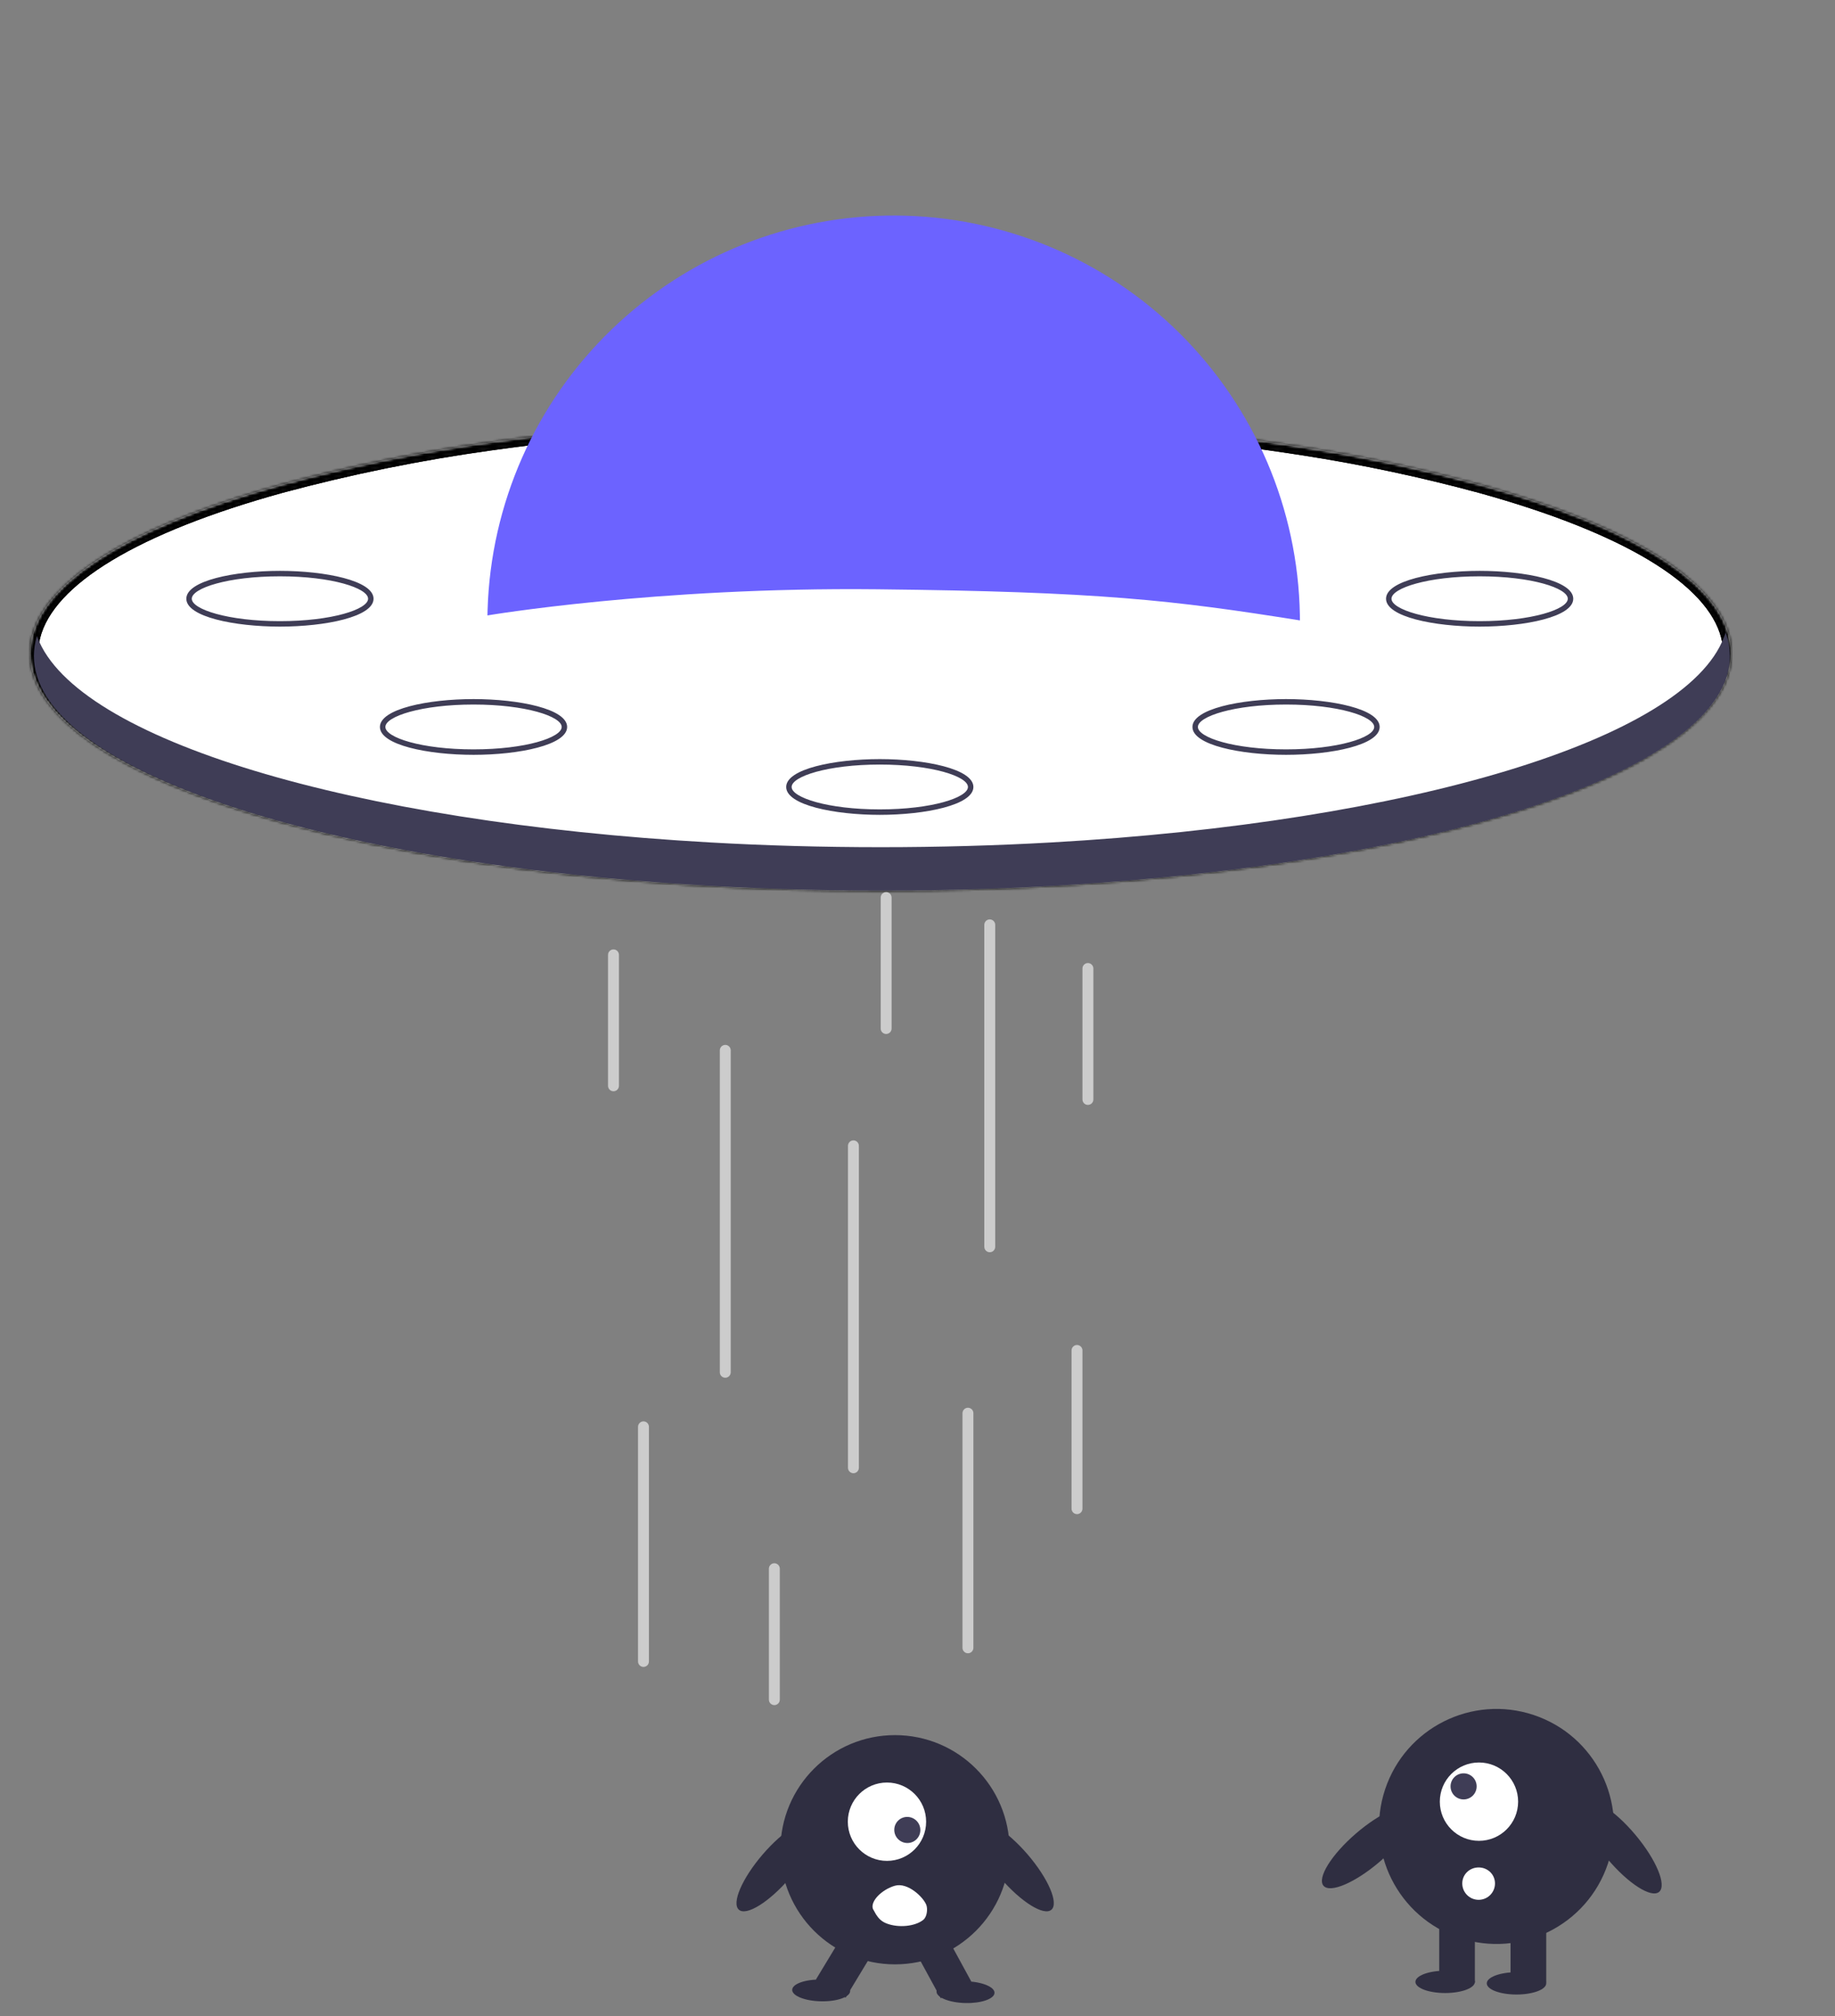 <svg width="673" height="739" viewBox="0 0 673 739" fill="none" xmlns="http://www.w3.org/2000/svg">
<rect x="0" y="0" width="673" height="739" fill="#808080" stroke="none"/>
<g id="spaceship-02" clip-path="url(#clip0_2_2)">
<g id="c1">
<path id="c1-head" d="M328.245 720.025C351.448 720.025 370.257 701.215 370.257 678.012C370.257 654.81 351.448 636 328.245 636C305.042 636 286.233 654.81 286.233 678.012C286.233 701.215 305.042 720.025 328.245 720.025Z" fill="#2F2E41"/>
<g id="c1-l-leg">
<path id="Vector" d="M311.065 706.047L299.226 725.611L310.145 732.219L321.984 712.655L311.065 706.047Z" fill="#2F2E41"/>
<path id="Vector_2" d="M311.808 729.802C311.854 727.6 307.13 725.717 301.257 725.596C295.384 725.475 290.586 727.162 290.541 729.364C290.496 731.567 295.22 733.45 301.093 733.571C306.965 733.692 311.763 732.004 311.808 729.802Z" fill="#2F2E41"/>
</g>
<g id="c1-r-leg">
<path id="Vector_3" d="M345.285 706.26L334.08 712.373L345.032 732.447L356.236 726.335L345.285 706.26Z" fill="#2F2E41"/>
<path id="Vector_4" d="M354.015 734.203C359.888 734.345 364.691 732.675 364.745 730.473C364.798 728.271 360.081 726.37 354.208 726.228C348.336 726.086 343.532 727.756 343.479 729.958C343.426 732.16 348.143 734.061 354.015 734.203Z" fill="#2F2E41"/>
</g>
<path id="c1-eye-o" d="M325.304 682.095C333.234 682.095 339.662 675.666 339.662 667.736C339.662 659.806 333.234 653.377 325.304 653.377C317.374 653.377 310.945 659.806 310.945 667.736C310.945 675.666 317.374 682.095 325.304 682.095Z" fill="white"/>
<path id="c1-eye-i" d="M336.158 674.158C338.02 672.297 338.009 669.269 336.135 667.394C334.26 665.52 331.232 665.509 329.37 667.37C327.509 669.232 327.52 672.26 329.394 674.135C331.269 676.009 334.297 676.02 336.158 674.158Z" fill="#3F3D56"/>
<path id="c1-r-arm" d="M385.604 700.011C388.367 697.639 384.481 688.58 376.925 679.777C369.368 670.975 361.002 665.762 358.238 668.134C355.475 670.507 359.361 679.566 366.917 688.368C374.474 697.171 382.84 702.384 385.604 700.011Z" fill="#2F2E41"/>
<path id="c1-l-arm" d="M289.69 688.368C297.247 679.566 301.133 670.507 298.369 668.134C295.606 665.762 287.24 670.975 279.683 679.777C272.126 688.58 268.24 697.639 271.004 700.011C273.767 702.384 282.133 697.171 289.69 688.368Z" fill="#2F2E41"/>
<path id="c1-mouth" d="M339.785 698.394C340.24 699.763 340.032 702.595 338.585 703.739C337.138 704.883 334.92 705.666 332.418 705.915C329.917 706.164 327.337 705.86 325.246 705.068C323.155 704.276 322.147 703.042 321.269 701.693L320.132 699.661C319.188 696.81 323.46 692.583 328.195 691.21C332.929 689.837 338.842 695.542 339.785 698.394Z" fill="white"/>
</g>
<g id="spaceship">
<g id="Vector_5">
<mask id="path-11-inside-1_2_2" fill="white">
<path d="M543.18 177.764C521.72 171.946 499.953 167.326 477.98 163.924C441.966 158.343 405.658 154.854 369.24 153.474C354.07 152.854 338.62 152.534 323 152.534C310.62 152.534 298.34 152.734 286.23 153.134C250.706 154.184 215.266 157.178 180.07 162.104C154.016 165.692 128.214 170.922 102.82 177.764C43.61 194.134 11 216.074 11 239.534C11 262.994 43.61 284.934 102.82 301.304C144.46 312.824 195.8 320.674 251.74 324.274C274.83 325.774 298.7 326.534 323 326.534C347.38 326.534 371.33 325.764 394.49 324.264C445.4 320.974 492.5 314.164 531.92 304.264C532.13 304.204 532.33 304.154 532.54 304.104C535.2 303.444 537.82 302.754 540.41 302.064C541.34 301.804 542.26 301.554 543.18 301.304C543.232 301.283 543.285 301.266 543.34 301.254C544.22 301.014 545.09 300.764 545.96 300.524C547.7 300.024 549.42 299.534 551.11 299.024C551.19 299.004 551.26 298.984 551.33 298.964C552.8 298.524 554.24 298.084 555.67 297.644C556.84 297.274 558 296.914 559.15 296.544C559.99 296.274 560.82 296.004 561.64 295.734C562.24 295.534 562.83 295.344 563.41 295.144C564.2 294.884 564.99 294.614 565.77 294.344C566.1 294.234 566.43 294.124 566.75 294.004C567.5 293.754 568.23 293.494 568.96 293.234C569.75 292.954 570.54 292.664 571.32 292.384C571.97 292.154 572.62 291.914 573.26 291.674C573.8 291.464 574.33 291.264 574.87 291.064C576.34 290.514 577.78 289.944 579.2 289.384C579.91 289.094 580.62 288.814 581.32 288.524C582.01 288.244 582.71 287.954 583.39 287.664C584.51 287.194 585.61 286.724 586.69 286.254C587.21 286.014 587.74 285.784 588.25 285.564C588.64 285.384 589.02 285.214 589.41 285.034C589.69 284.914 589.97 284.784 590.24 284.654C591.25 284.194 592.25 283.724 593.23 283.254C596.99 281.454 600.5 279.614 603.76 277.734C624.21 266.024 635 253.034 635 239.534C635 216.074 602.39 194.134 543.18 177.764ZM542.64 299.384C500.95 310.914 449.47 318.764 393.38 322.334C370.57 323.784 346.99 324.534 323 324.534C299.09 324.534 275.59 323.794 252.85 322.344C196.67 318.784 145.11 310.934 103.36 299.384C45.09 283.264 13 262.014 13 239.534C13.003 237.548 13.252 235.569 13.74 233.644C18.84 213.364 50.21 194.384 103.36 179.684C128.562 172.895 154.166 167.695 180.02 164.114C215.428 159.16 251.082 156.156 286.82 155.114C298.74 154.724 310.8 154.531 323 154.534C338.41 154.534 353.65 154.844 368.63 155.444C405.26 156.812 441.779 160.318 478 165.944C499.783 169.331 521.363 173.918 542.64 179.684C595.78 194.384 627.14 213.354 632.25 233.624C632.746 235.555 632.998 237.54 633 239.534C633 262.014 600.91 283.264 542.64 299.384Z"/>
<path d="M542.64 299.384C500.95 310.914 449.47 318.764 393.38 322.334C370.57 323.784 346.99 324.534 323 324.534C299.09 324.534 275.59 323.794 252.85 322.344C196.67 318.784 145.11 310.934 103.36 299.384C45.09 283.264 13 262.014 13 239.534C13.003 237.548 13.252 235.569 13.74 233.644C18.84 213.364 50.21 194.384 103.36 179.684C128.562 172.895 154.166 167.695 180.02 164.114C215.428 159.16 251.082 156.156 286.82 155.114C298.74 154.724 310.8 154.531 323 154.534C338.41 154.534 353.65 154.844 368.63 155.444C405.26 156.812 441.779 160.318 478 165.944C499.783 169.331 521.363 173.918 542.64 179.684C595.78 194.384 627.14 213.354 632.25 233.624C632.746 235.555 632.998 237.54 633 239.534C633 262.014 600.91 283.264 542.64 299.384Z"/>
</mask>
<path d="M543.18 177.764C521.72 171.946 499.953 167.326 477.98 163.924C441.966 158.343 405.658 154.854 369.24 153.474C354.07 152.854 338.62 152.534 323 152.534C310.62 152.534 298.34 152.734 286.23 153.134C250.706 154.184 215.266 157.178 180.07 162.104C154.016 165.692 128.214 170.922 102.82 177.764C43.61 194.134 11 216.074 11 239.534C11 262.994 43.61 284.934 102.82 301.304C144.46 312.824 195.8 320.674 251.74 324.274C274.83 325.774 298.7 326.534 323 326.534C347.38 326.534 371.33 325.764 394.49 324.264C445.4 320.974 492.5 314.164 531.92 304.264C532.13 304.204 532.33 304.154 532.54 304.104C535.2 303.444 537.82 302.754 540.41 302.064C541.34 301.804 542.26 301.554 543.18 301.304C543.232 301.283 543.285 301.266 543.34 301.254C544.22 301.014 545.09 300.764 545.96 300.524C547.7 300.024 549.42 299.534 551.11 299.024C551.19 299.004 551.26 298.984 551.33 298.964C552.8 298.524 554.24 298.084 555.67 297.644C556.84 297.274 558 296.914 559.15 296.544C559.99 296.274 560.82 296.004 561.64 295.734C562.24 295.534 562.83 295.344 563.41 295.144C564.2 294.884 564.99 294.614 565.77 294.344C566.1 294.234 566.43 294.124 566.75 294.004C567.5 293.754 568.23 293.494 568.96 293.234C569.75 292.954 570.54 292.664 571.32 292.384C571.97 292.154 572.62 291.914 573.26 291.674C573.8 291.464 574.33 291.264 574.87 291.064C576.34 290.514 577.78 289.944 579.2 289.384C579.91 289.094 580.62 288.814 581.32 288.524C582.01 288.244 582.71 287.954 583.39 287.664C584.51 287.194 585.61 286.724 586.69 286.254C587.21 286.014 587.74 285.784 588.25 285.564C588.64 285.384 589.02 285.214 589.41 285.034C589.69 284.914 589.97 284.784 590.24 284.654C591.25 284.194 592.25 283.724 593.23 283.254C596.99 281.454 600.5 279.614 603.76 277.734C624.21 266.024 635 253.034 635 239.534C635 216.074 602.39 194.134 543.18 177.764ZM542.64 299.384C500.95 310.914 449.47 318.764 393.38 322.334C370.57 323.784 346.99 324.534 323 324.534C299.09 324.534 275.59 323.794 252.85 322.344C196.67 318.784 145.11 310.934 103.36 299.384C45.09 283.264 13 262.014 13 239.534C13.003 237.548 13.252 235.569 13.74 233.644C18.84 213.364 50.21 194.384 103.36 179.684C128.562 172.895 154.166 167.695 180.02 164.114C215.428 159.16 251.082 156.156 286.82 155.114C298.74 154.724 310.8 154.531 323 154.534C338.41 154.534 353.65 154.844 368.63 155.444C405.26 156.812 441.779 160.318 478 165.944C499.783 169.331 521.363 173.918 542.64 179.684C595.78 194.384 627.14 213.354 632.25 233.624C632.746 235.555 632.998 237.54 633 239.534C633 262.014 600.91 283.264 542.64 299.384Z" fill="white"/>
<path d="M542.64 299.384C500.95 310.914 449.47 318.764 393.38 322.334C370.57 323.784 346.99 324.534 323 324.534C299.09 324.534 275.59 323.794 252.85 322.344C196.67 318.784 145.11 310.934 103.36 299.384C45.09 283.264 13 262.014 13 239.534C13.003 237.548 13.252 235.569 13.74 233.644C18.84 213.364 50.21 194.384 103.36 179.684C128.562 172.895 154.166 167.695 180.02 164.114C215.428 159.16 251.082 156.156 286.82 155.114C298.74 154.724 310.8 154.531 323 154.534C338.41 154.534 353.65 154.844 368.63 155.444C405.26 156.812 441.779 160.318 478 165.944C499.783 169.331 521.363 173.918 542.64 179.684C595.78 194.384 627.14 213.354 632.25 233.624C632.746 235.555 632.998 237.54 633 239.534C633 262.014 600.91 283.264 542.64 299.384Z" fill="white"/>
<path d="M543.18 177.764C521.72 171.946 499.953 167.326 477.98 163.924C441.966 158.343 405.658 154.854 369.24 153.474C354.07 152.854 338.62 152.534 323 152.534C310.62 152.534 298.34 152.734 286.23 153.134C250.706 154.184 215.266 157.178 180.07 162.104C154.016 165.692 128.214 170.922 102.82 177.764C43.61 194.134 11 216.074 11 239.534C11 262.994 43.61 284.934 102.82 301.304C144.46 312.824 195.8 320.674 251.74 324.274C274.83 325.774 298.7 326.534 323 326.534C347.38 326.534 371.33 325.764 394.49 324.264C445.4 320.974 492.5 314.164 531.92 304.264C532.13 304.204 532.33 304.154 532.54 304.104C535.2 303.444 537.82 302.754 540.41 302.064C541.34 301.804 542.26 301.554 543.18 301.304C543.232 301.283 543.285 301.266 543.34 301.254C544.22 301.014 545.09 300.764 545.96 300.524C547.7 300.024 549.42 299.534 551.11 299.024C551.19 299.004 551.26 298.984 551.33 298.964C552.8 298.524 554.24 298.084 555.67 297.644C556.84 297.274 558 296.914 559.15 296.544C559.99 296.274 560.82 296.004 561.64 295.734C562.24 295.534 562.83 295.344 563.41 295.144C564.2 294.884 564.99 294.614 565.77 294.344C566.1 294.234 566.43 294.124 566.75 294.004C567.5 293.754 568.23 293.494 568.96 293.234C569.75 292.954 570.54 292.664 571.32 292.384C571.97 292.154 572.62 291.914 573.26 291.674C573.8 291.464 574.33 291.264 574.87 291.064C576.34 290.514 577.78 289.944 579.2 289.384C579.91 289.094 580.62 288.814 581.32 288.524C582.01 288.244 582.71 287.954 583.39 287.664C584.51 287.194 585.61 286.724 586.69 286.254C587.21 286.014 587.74 285.784 588.25 285.564C588.64 285.384 589.02 285.214 589.41 285.034C589.69 284.914 589.97 284.784 590.24 284.654C591.25 284.194 592.25 283.724 593.23 283.254C596.99 281.454 600.5 279.614 603.76 277.734C624.21 266.024 635 253.034 635 239.534C635 216.074 602.39 194.134 543.18 177.764ZM542.64 299.384C500.95 310.914 449.47 318.764 393.38 322.334C370.57 323.784 346.99 324.534 323 324.534C299.09 324.534 275.59 323.794 252.85 322.344C196.67 318.784 145.11 310.934 103.36 299.384C45.09 283.264 13 262.014 13 239.534C13.003 237.548 13.252 235.569 13.74 233.644C18.84 213.364 50.21 194.384 103.36 179.684C128.562 172.895 154.166 167.695 180.02 164.114C215.428 159.16 251.082 156.156 286.82 155.114C298.74 154.724 310.8 154.531 323 154.534C338.41 154.534 353.65 154.844 368.63 155.444C405.26 156.812 441.779 160.318 478 165.944C499.783 169.331 521.363 173.918 542.64 179.684C595.78 194.384 627.14 213.354 632.25 233.624C632.746 235.555 632.998 237.54 633 239.534C633 262.014 600.91 283.264 542.64 299.384Z" stroke="black" stroke-width="2" mask="url(#path-11-inside-1_2_2)"/>
<path d="M542.64 299.384C500.95 310.914 449.47 318.764 393.38 322.334C370.57 323.784 346.99 324.534 323 324.534C299.09 324.534 275.59 323.794 252.85 322.344C196.67 318.784 145.11 310.934 103.36 299.384C45.09 283.264 13 262.014 13 239.534C13.003 237.548 13.252 235.569 13.74 233.644C18.84 213.364 50.21 194.384 103.36 179.684C128.562 172.895 154.166 167.695 180.02 164.114C215.428 159.16 251.082 156.156 286.82 155.114C298.74 154.724 310.8 154.531 323 154.534C338.41 154.534 353.65 154.844 368.63 155.444C405.26 156.812 441.779 160.318 478 165.944C499.783 169.331 521.363 173.918 542.64 179.684C595.78 194.384 627.14 213.354 632.25 233.624C632.746 235.555 632.998 237.54 633 239.534C633 262.014 600.91 283.264 542.64 299.384Z" stroke="black" stroke-width="2" mask="url(#path-11-inside-1_2_2)"/>
</g>
<path id="Vector_6" d="M476.758 227.41C430.138 219.97 403 216.87 321.758 216C240.515 215.13 178.778 225.58 178.778 225.58C178.778 225.58 178.798 224.24 178.827 223.57C179.984 184.679 196.307 147.784 224.307 120.77C252.308 93.755 289.764 78.765 328.671 79.003C367.578 79.24 404.849 94.687 432.517 122.042C460.185 149.396 476.056 186.488 476.738 225.39C476.748 226.07 476.758 226.74 476.758 227.41Z" fill="#6C63FF"/>
<path id="Vector_7" d="M634.43 240.444C634.43 253.804 623.42 266.444 603.76 277.734C600.49 279.614 596.97 281.454 593.23 283.254C592.25 283.724 591.25 284.194 590.24 284.654C589.97 284.784 589.69 284.914 589.41 285.034C589.02 285.214 588.64 285.384 588.25 285.564C587.74 285.784 587.21 286.014 586.69 286.254C585.61 286.724 584.51 287.194 583.39 287.664C582.71 287.954 582.01 288.244 581.32 288.524C580.62 288.814 579.91 289.094 579.2 289.384C577.78 289.944 576.34 290.514 574.87 291.064C574.33 291.264 573.8 291.464 573.26 291.674C572.62 291.914 571.97 292.154 571.32 292.384C570.54 292.664 569.75 292.954 568.96 293.234C568.23 293.494 567.5 293.754 566.75 294.004C566.43 294.124 566.1 294.234 565.77 294.344C564.99 294.614 564.2 294.884 563.41 295.144C562.83 295.344 562.24 295.534 561.64 295.734C560.82 296.004 559.99 296.274 559.15 296.544C558 296.914 556.84 297.274 555.67 297.644C554.24 298.084 552.8 298.524 551.33 298.964C551.26 298.984 551.19 299.004 551.11 299.024C549.42 299.534 547.7 300.024 545.96 300.524C545.09 300.764 544.22 301.014 543.34 301.254C543.285 301.266 543.232 301.283 543.18 301.304C542.26 301.554 541.34 301.804 540.41 302.064C537.83 302.744 535.2 303.434 532.54 304.104C532.33 304.154 532.13 304.204 531.92 304.264C493.57 313.844 446.52 320.824 394.45 324.194C371.64 325.664 347.86 326.444 323.43 326.444C298.78 326.444 274.8 325.654 251.81 324.154C114.57 315.204 12.43 281.124 12.43 240.444C12.441 237.969 12.818 235.509 13.55 233.144C13.61 233.314 13.67 233.474 13.74 233.644C28.01 271.124 129.28 301.414 260.68 308.804C280.81 309.944 301.66 310.534 323 310.534C344.43 310.534 365.36 309.934 385.57 308.794C516.86 301.374 618.03 271.074 632.25 233.624C632.49 233.024 632.7 232.424 632.88 231.824C633.894 234.585 634.418 237.502 634.43 240.444V240.444Z" fill="#3F3D56"/>
<path id="Vector_8" d="M102.669 229.68C86.027 229.68 68.339 226.099 68.339 219.463C68.339 212.827 86.027 209.246 102.669 209.246C119.312 209.246 137 212.827 137 219.463C137 226.099 119.312 229.68 102.669 229.68ZM102.669 211.246C83.616 211.246 70.339 215.577 70.339 219.463C70.339 223.349 83.616 227.68 102.669 227.68C121.722 227.68 135 223.349 135 219.463C135 215.577 121.722 211.246 102.669 211.246V211.246Z" fill="#3F3D56"/>
<path id="Vector_9" d="M173.669 276.68C157.027 276.68 139.339 273.099 139.339 266.463C139.339 259.827 157.027 256.246 173.669 256.246C190.312 256.246 208 259.827 208 266.463C208 273.099 190.312 276.68 173.669 276.68ZM173.669 258.246C154.616 258.246 141.339 262.577 141.339 266.463C141.339 270.349 154.616 274.68 173.669 274.68C192.722 274.68 206 270.349 206 266.463C206 262.577 192.722 258.246 173.669 258.246V258.246Z" fill="#3F3D56"/>
<path id="Vector_10" d="M542.669 229.68C526.027 229.68 508.339 226.099 508.339 219.463C508.339 212.827 526.027 209.246 542.669 209.246C559.312 209.246 577 212.827 577 219.463C577 226.099 559.312 229.68 542.669 229.68ZM542.669 211.246C523.616 211.246 510.339 215.577 510.339 219.463C510.339 223.349 523.616 227.68 542.669 227.68C561.722 227.68 575 223.349 575 219.463C575 215.577 561.722 211.246 542.669 211.246V211.246Z" fill="#3F3D56"/>
<path id="Vector_11" d="M471.669 276.68C455.027 276.68 437.339 273.099 437.339 266.463C437.339 259.827 455.027 256.246 471.669 256.246C488.312 256.246 506 259.827 506 266.463C506 273.099 488.312 276.68 471.669 276.68ZM471.669 258.246C452.616 258.246 439.339 262.577 439.339 266.463C439.339 270.349 452.616 274.68 471.669 274.68C490.722 274.68 504 270.349 504 266.463C504 262.577 490.722 258.246 471.669 258.246V258.246Z" fill="#3F3D56"/>
<path id="Vector_12" d="M322.669 298.68C306.027 298.68 288.339 295.099 288.339 288.463C288.339 281.827 306.027 278.246 322.669 278.246C339.312 278.246 357 281.827 357 288.463C357 295.099 339.312 298.68 322.669 298.68ZM322.669 280.246C303.616 280.246 290.339 284.577 290.339 288.463C290.339 292.349 303.616 296.68 322.669 296.68C341.722 296.68 355 292.349 355 288.463C355 284.577 341.722 280.246 322.669 280.246V280.246Z" fill="#3F3D56"/>
</g>
<g id="rays">
<path id="Vector_13" d="M266 505C265.47 505 264.961 504.789 264.586 504.414C264.211 504.039 264 503.53 264 503V385C264 384.47 264.211 383.961 264.586 383.586C264.961 383.211 265.47 383 266 383C266.53 383 267.039 383.211 267.414 383.586C267.789 383.961 268 384.47 268 385V503C268 503.53 267.789 504.039 267.414 504.414C267.039 504.789 266.53 505 266 505Z" fill="#CCCCCC"/>
<path id="Vector_14" d="M236 611C235.47 611 234.961 610.789 234.586 610.414C234.211 610.039 234 609.53 234 609V523C234 522.47 234.211 521.961 234.586 521.586C234.961 521.211 235.47 521 236 521C236.53 521 237.039 521.211 237.414 521.586C237.789 521.961 238 522.47 238 523V609C238 609.53 237.789 610.039 237.414 610.414C237.039 610.789 236.53 611 236 611V611Z" fill="#CCCCCC"/>
<path id="Vector_15" d="M313 540C312.47 540 311.961 539.789 311.586 539.414C311.211 539.039 311 538.53 311 538V420C311 419.47 311.211 418.961 311.586 418.586C311.961 418.211 312.47 418 313 418C313.53 418 314.039 418.211 314.414 418.586C314.789 418.961 315 419.47 315 420V538C315 538.53 314.789 539.039 314.414 539.414C314.039 539.789 313.53 540 313 540Z" fill="#CCCCCC"/>
<path id="Vector_16" d="M284 625C283.47 625 282.961 624.789 282.586 624.414C282.211 624.039 282 623.53 282 623V575C282 574.47 282.211 573.961 282.586 573.586C282.961 573.211 283.47 573 284 573C284.53 573 285.039 573.211 285.414 573.586C285.789 573.961 286 574.47 286 575V623C286 623.53 285.789 624.039 285.414 624.414C285.039 624.789 284.53 625 284 625V625Z" fill="#CCCCCC"/>
<path id="Vector_17" d="M325 379C324.47 379 323.961 378.789 323.586 378.414C323.211 378.039 323 377.53 323 377V329C323 328.47 323.211 327.961 323.586 327.586C323.961 327.211 324.47 327 325 327C325.53 327 326.039 327.211 326.414 327.586C326.789 327.961 327 328.47 327 329V377C327 377.53 326.789 378.039 326.414 378.414C326.039 378.789 325.53 379 325 379V379Z" fill="#CCCCCC"/>
<path id="Vector_18" d="M225 400C224.47 400 223.961 399.789 223.586 399.414C223.211 399.039 223 398.53 223 398V350C223 349.47 223.211 348.961 223.586 348.586C223.961 348.211 224.47 348 225 348C225.53 348 226.039 348.211 226.414 348.586C226.789 348.961 227 349.47 227 350V398C227 398.53 226.789 399.039 226.414 399.414C226.039 399.789 225.53 400 225 400V400Z" fill="#CCCCCC"/>
<path id="Vector_19" d="M399 405C398.47 405 397.961 404.789 397.586 404.414C397.211 404.039 397 403.53 397 403V355C397 354.47 397.211 353.961 397.586 353.586C397.961 353.211 398.47 353 399 353C399.53 353 400.039 353.211 400.414 353.586C400.789 353.961 401 354.47 401 355V403C401 403.53 400.789 404.039 400.414 404.414C400.039 404.789 399.53 405 399 405Z" fill="#CCCCCC"/>
<path id="Vector_20" d="M395 555C394.47 555 393.961 554.789 393.586 554.414C393.211 554.039 393 553.53 393 553V495C393 494.47 393.211 493.961 393.586 493.586C393.961 493.211 394.47 493 395 493C395.53 493 396.039 493.211 396.414 493.586C396.789 493.961 397 494.47 397 495V553C397 553.53 396.789 554.039 396.414 554.414C396.039 554.789 395.53 555 395 555Z" fill="#CCCCCC"/>
<path id="Vector_21" d="M355 606C354.47 606 353.961 605.789 353.586 605.414C353.211 605.039 353 604.53 353 604V518C353 517.47 353.211 516.961 353.586 516.586C353.961 516.211 354.47 516 355 516C355.53 516 356.039 516.211 356.414 516.586C356.789 516.961 357 517.47 357 518V604C357 604.53 356.789 605.039 356.414 605.414C356.039 605.789 355.53 606 355 606Z" fill="#CCCCCC"/>
<path id="Vector_22" d="M363 459C362.47 459 361.961 458.789 361.586 458.414C361.211 458.039 361 457.53 361 457V339C361 338.47 361.211 337.961 361.586 337.586C361.961 337.211 362.47 337 363 337C363.53 337 364.039 337.211 364.414 337.586C364.789 337.961 365 338.47 365 339V457C365 457.53 364.789 458.039 364.414 458.414C364.039 458.789 363.53 459 363 459Z" fill="#CCCCCC"/>
</g>
<g id="c2">
<path id="c2-r-arm" d="M608.492 693.465C611.355 691.068 607.486 681.733 599.852 672.615C592.217 663.496 583.707 658.047 580.845 660.444C577.982 662.84 581.851 672.175 589.485 681.294C597.12 690.413 605.63 695.862 608.492 693.465Z" fill="#2F2E41"/>
<path id="c2-head" d="M589.719 683.095C597.24 660.531 585.045 636.141 562.48 628.619C539.916 621.097 515.526 633.292 508.004 655.857C500.482 678.422 512.677 702.812 535.242 710.334C557.807 717.855 582.197 705.66 589.719 683.095Z" fill="#2F2E41"/>
<g id="c2-r-leg">
<path id="Vector_23" d="M567.09 703.276H554.006V726.718H567.09V703.276Z" fill="#2F2E41"/>
<path id="Vector_24" d="M556.187 731.079C562.209 731.079 567.09 729.248 567.09 726.99C567.09 724.732 562.209 722.902 556.187 722.902C550.165 722.902 545.284 724.732 545.284 726.99C545.284 729.248 550.165 731.079 556.187 731.079Z" fill="#2F2E41"/>
</g>
<g id="c2-l-leg">
<path id="Vector_25" d="M540.923 703.276H527.839V726.718H540.923V703.276Z" fill="#2F2E41"/>
<path id="Vector_26" d="M530.02 730.534C536.041 730.534 540.923 728.703 540.923 726.445C540.923 724.187 536.041 722.356 530.02 722.356C523.998 722.356 519.116 724.187 519.116 726.445C519.116 728.703 523.998 730.534 530.02 730.534Z" fill="#2F2E41"/>
</g>
<path id="c2-l-arm" d="M518.051 663.123C515.615 660.294 506.334 664.289 497.32 672.048C488.307 679.806 482.974 688.389 485.41 691.219C487.846 694.049 497.127 690.053 506.141 682.295C515.154 674.536 520.487 665.953 518.051 663.123Z" fill="#2F2E41"/>
<path id="c2-eye-o" d="M542.423 674.748C550.353 674.748 556.781 668.319 556.781 660.389C556.781 652.459 550.353 646.03 542.423 646.03C534.493 646.03 528.064 652.459 528.064 660.389C528.064 668.319 534.493 674.748 542.423 674.748Z" fill="white"/>
<path id="c2-eye-i" d="M536.786 659.572C539.43 659.572 541.572 657.43 541.572 654.786C541.572 652.143 539.43 650 536.786 650C534.143 650 532 652.143 532 654.786C532 657.43 534.143 659.572 536.786 659.572Z" fill="#3F3D56"/>
<path id="c2-mouth" d="M542.299 696.368C545.613 696.368 548.299 693.682 548.299 690.368C548.299 687.054 545.613 684.5 542.299 684.5C538.985 684.5 536.299 687.054 536.299 690.368C536.299 693.682 538.985 696.368 542.299 696.368Z" fill="white"/>
</g>
</g>
<defs>
<clipPath id="clip0_2_2">
<rect width="672.531" height="738.394" fill="white"/>
</clipPath>
</defs>
</svg>
